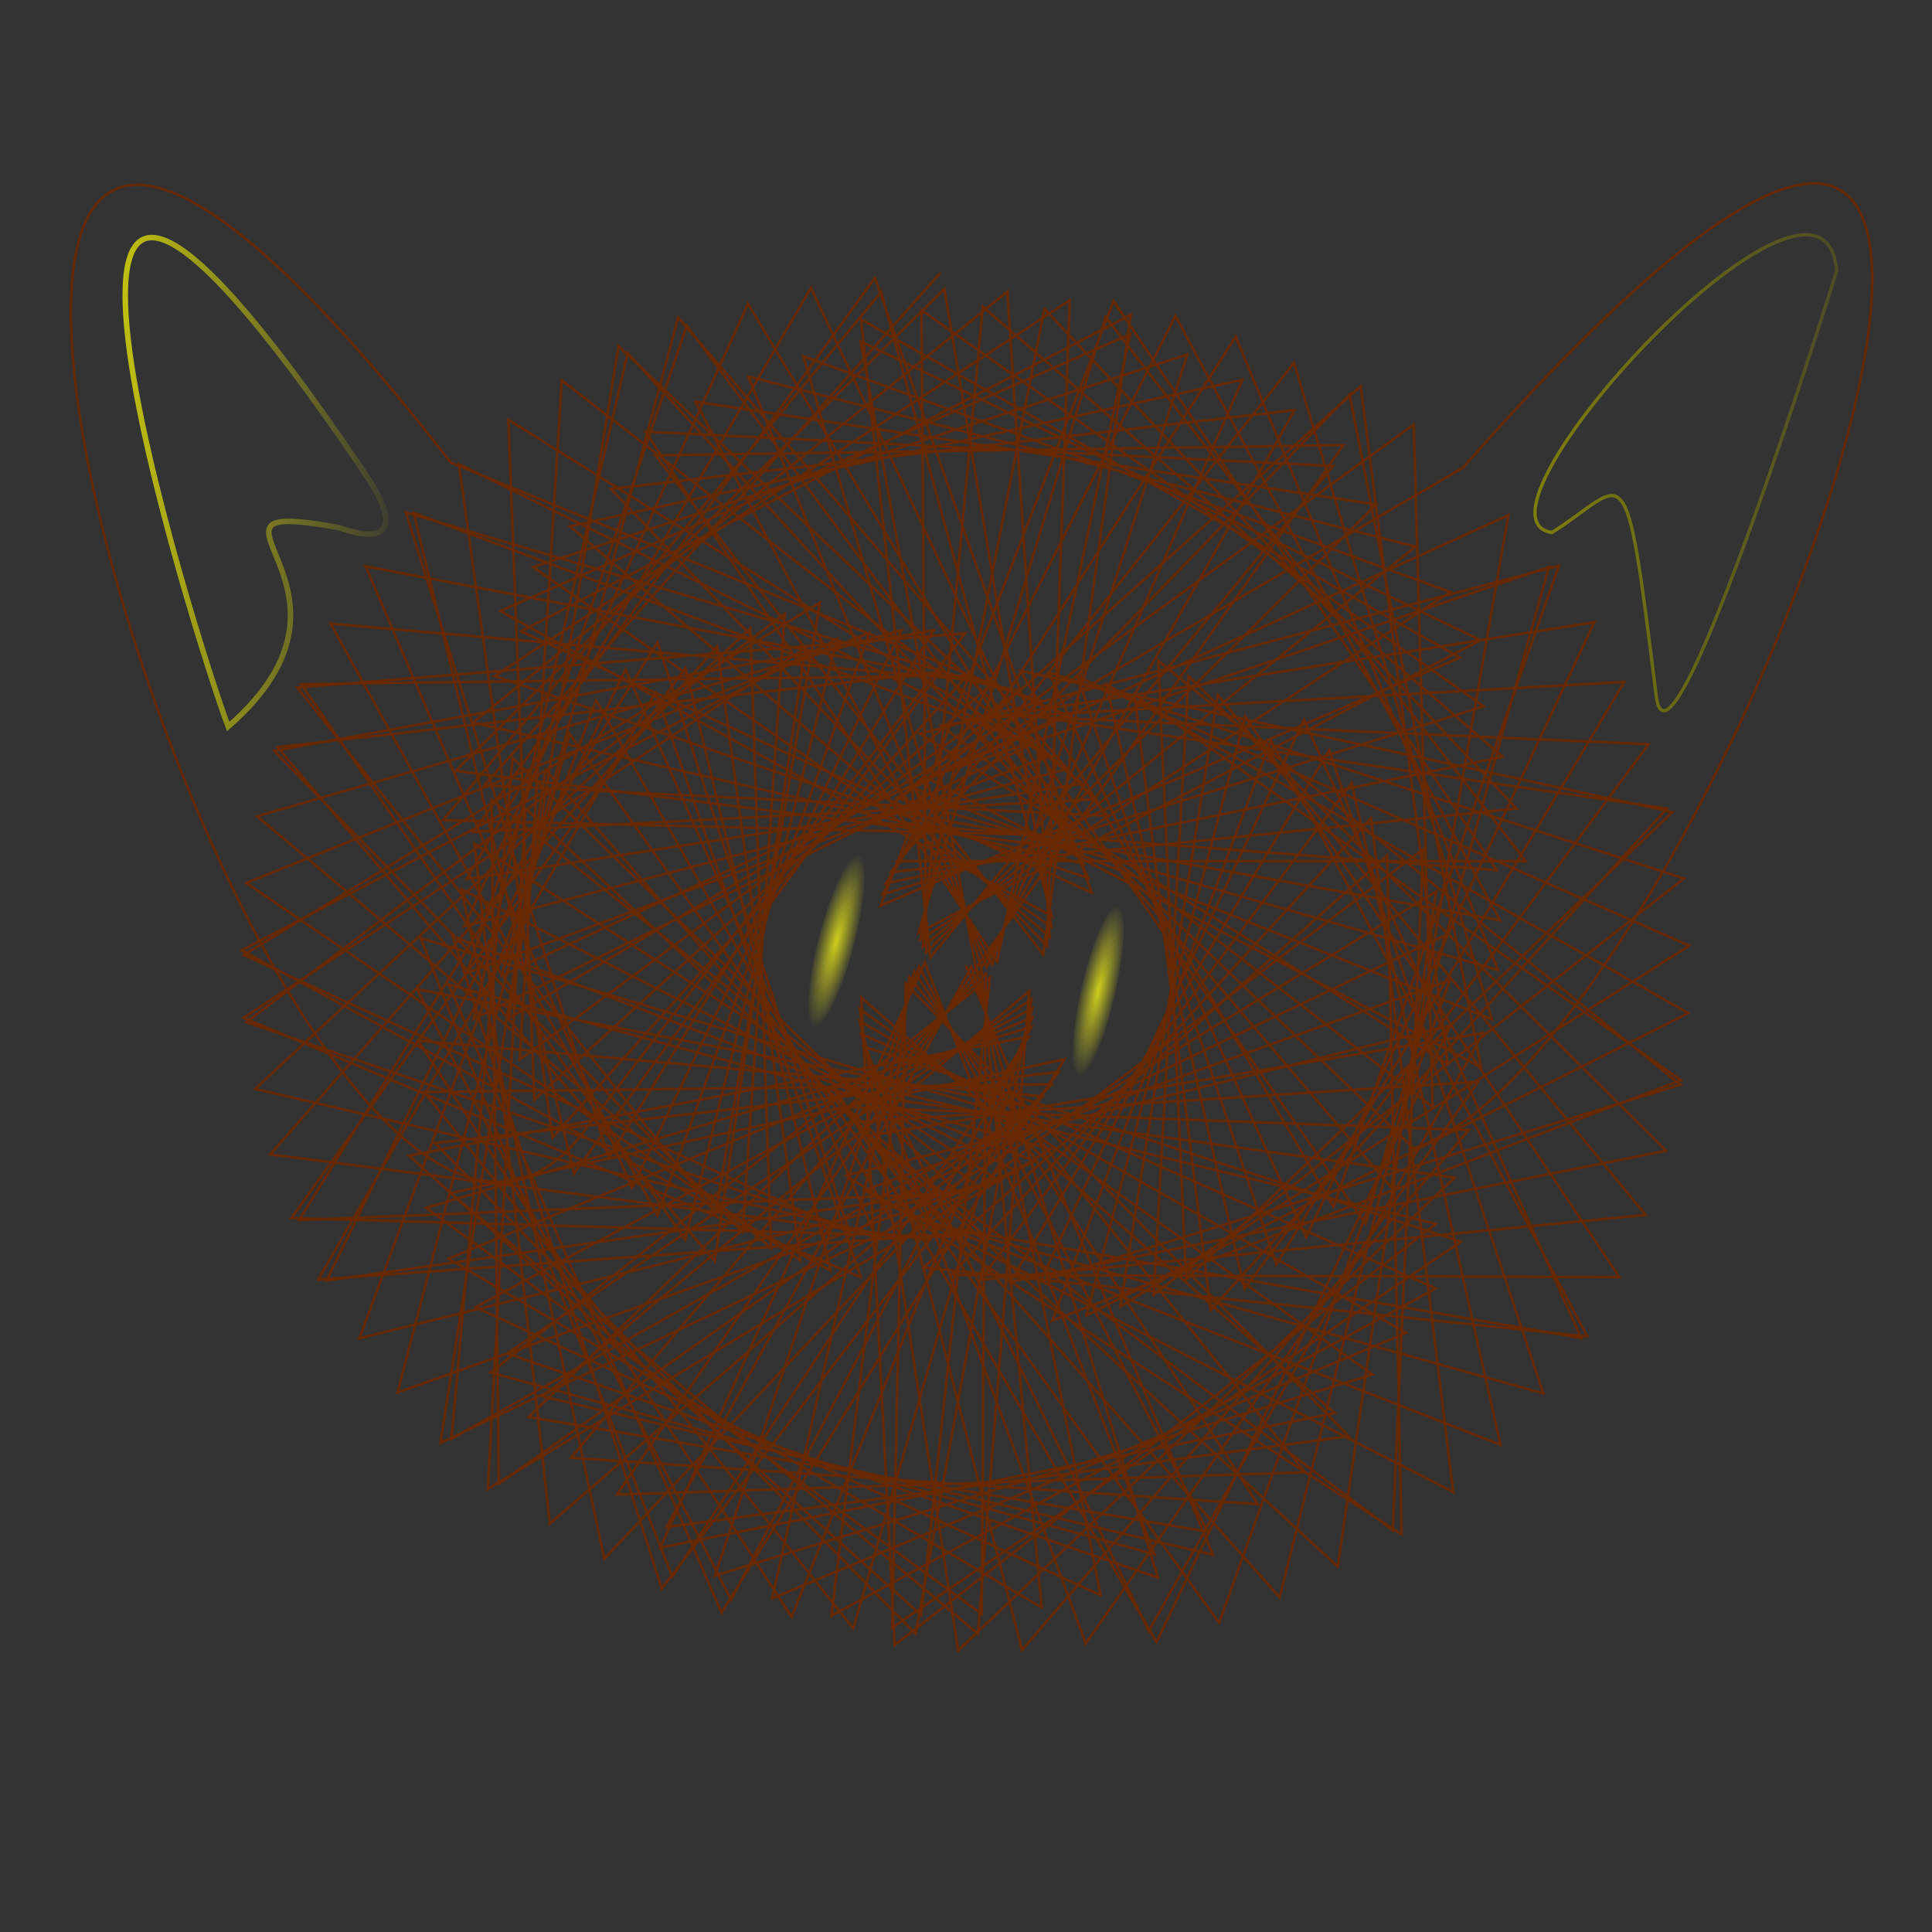 <?xml version="1.0" encoding="UTF-8" standalone="no"?>
<svg
   xmlns:osb="http://www.openswatchbook.org/uri/2009/osb"
   xmlns:dc="http://purl.org/dc/elements/1.1/"
   xmlns:cc="http://creativecommons.org/ns#"
   xmlns:rdf="http://www.w3.org/1999/02/22-rdf-syntax-ns#"
   xmlns:svg="http://www.w3.org/2000/svg"
   xmlns="http://www.w3.org/2000/svg"
   xmlns:xlink="http://www.w3.org/1999/xlink"
   xmlns:sodipodi="http://sodipodi.sourceforge.net/DTD/sodipodi-0.dtd"
   xmlns:inkscape="http://www.inkscape.org/namespaces/inkscape"
   version="1.1"
   width="800"
   height="800"
   viewBox="0 0 800 800"
   id="svg14"
   sodipodi:docname="20191109_cat.svg"
   inkscape:version="0.92.4 (5da689c313, 2019-01-14)">
  <rect x="0" y="0" width="800" height="800" fill="#333333" stroke="none"/>
  <sodipodi:namedview
     pagecolor="#ffffff"
     bordercolor="#666666"
     borderopacity="1"
     objecttolerance="10"
     gridtolerance="10"
     guidetolerance="10"
     inkscape:pageopacity="0"
     inkscape:pageshadow="2"
     inkscape:window-width="1920"
     inkscape:window-height="1017"
     id="namedview16"
     showgrid="false"
     inkscape:zoom="1.18"
     inkscape:cx="157.71618"
     inkscape:cy="364.68802"
     inkscape:window-x="-8"
     inkscape:window-y="1072"
     inkscape:window-maximized="1"
     inkscape:current-layer="g12" />
  <defs
     id="defs2">
    <linearGradient
       inkscape:collect="always"
       id="linearGradient8623">
      <stop
         style="stop-color:#ffff00;stop-opacity:1;"
         offset="0"
         id="stop8619" />
      <stop
         style="stop-color:#ffff00;stop-opacity:0;"
         offset="1"
         id="stop8621" />
    </linearGradient>
    <linearGradient
       inkscape:collect="always"
       id="linearGradient8615">
      <stop
         style="stop-color:#ffff15;stop-opacity:1;"
         offset="0"
         id="stop8611" />
      <stop
         style="stop-color:#ffff15;stop-opacity:0;"
         offset="1"
         id="stop8613" />
    </linearGradient>
    <linearGradient
       inkscape:collect="always"
       id="linearGradient8605">
      <stop
         style="stop-color:#ffff15;stop-opacity:1;"
         offset="0"
         id="stop8601" />
      <stop
         style="stop-color:#ffff15;stop-opacity:0;"
         offset="1"
         id="stop8603" />
    </linearGradient>
    <linearGradient
       id="linearGradient8595"
       osb:paint="gradient">
      <stop
         style="stop-color:#ffff15;stop-opacity:1;"
         offset="0"
         id="stop8591" />
      <stop
         style="stop-color:#ffff15;stop-opacity:0;"
         offset="1"
         id="stop8593" />
    </linearGradient>
    <linearGradient
       inkscape:collect="always"
       id="linearGradient8563">
      <stop
         style="stop-color:#7e7e0a;stop-opacity:1;"
         offset="0"
         id="stop8559" />
      <stop
         style="stop-color:#7e7e0a;stop-opacity:0;"
         offset="1"
         id="stop8561" />
    </linearGradient>
    <linearGradient
       inkscape:collect="always"
       xlink:href="#linearGradient8563"
       id="linearGradient8565"
       x1="634.925"
       y1="195.754"
       x2="829.533"
       y2="190.96"
       gradientUnits="userSpaceOnUse" />
    <radialGradient
       inkscape:collect="always"
       xlink:href="#linearGradient8605"
       id="radialGradient8609"
       cx="539.994"
       cy="231.659"
       fx="539.994"
       fy="231.659"
       r="7.72"
       gradientTransform="matrix(1,0,0,4.737,0,-865.811)"
       gradientUnits="userSpaceOnUse" />
    <radialGradient
       inkscape:collect="always"
       xlink:href="#linearGradient8615"
       id="radialGradient8617"
       cx="436.934"
       cy="241.196"
       fx="436.934"
       fy="241.196"
       r="8.056"
       gradientTransform="matrix(1,0,0,4.622,0,-873.62)"
       gradientUnits="userSpaceOnUse" />
    <linearGradient
       inkscape:collect="always"
       xlink:href="#linearGradient8623"
       id="linearGradient8625"
       x1="-2.026"
       y1="195.205"
       x2="170.543"
       y2="194.007"
       gradientUnits="userSpaceOnUse" />
  </defs>
  <g
     id="g4" />
  <g
     transform="scale(1,1) scale(1,1)"
     id="g12">
    <path
       d="M 400,400 502.266,643.805 224.887,578.273 426.187,410.438 404.944,676.493 186.611,494.029 440.742,438.613 298.786,667.751 185.717,407.666 435.063,475.866 202.002,616.54 217.566,334.741 405.913,510.123 131.78,529.833 271.479,286.636 356.487,528.863 100.837,421.432 333.382,268.426 295.974,522.272 114.846,309.358 389.083,278.213 237.672,485.869 171.274,212.352 427.439,308.014 196.059,421.963 259.9,146.238 442.716,345.993 183.48,339.607 364.882,120.88 435.633,379.488 207.173,253.016 467.951,138.398 412.875,398.146 267.313,178.749 552.034,192.973 385.209,396.439 356.542,132.27 604.562,272.295 364.646,374.998 461.11,124.619 619.756,360.284 361.327,340.45 563.428,159.916 599.427,440.528 380.834,303.81 645.496,234.256 552.166,499.647 422.571,277.778 692.501,336.261 491.119,529.894 479.598,273.575 695.814,449.176 430.876,530.435 539.976,298.026 654.746,554.099 384.164,507.061 589.344,351.589 576.7,633.656 359.094,470.438 614.164,427.776 475.675,675.365 357.549,433.313 604.919,514.156 369.437,673.974 375.064,407.335 558.527,594.741 275.979,632.301 402.198,400.205 479.439,653.254 209.992,560.407 427.059,413.83 379.123,676.599 180.109,473.317 438.398,443.868 274.017,657.755 187.481,387.776 428.555,480.798 182.371,597.474 225.965,318.759 395.556,512.244 120.628,504.389 283.834,276.488 343.882,526.047 100.101,393.492 346.625,264.589 283.713,513.358 124.676,283.275 400.459,279.745 228.776,471.054 189.999,192.14 435.099,312.91 193.295,402.907 284.359,134.828 446.072,351.758 188.682,319.196 391.04,119.597 435.398,383.804 220.74,234.829 491.677,146.766 410.789,399.462 287.999,166.349 569.881,208.881 383.519,394.365 381.588,128.453 614.381,292.481 365.469,370.395 486.705,130.795 621.024,381.038 366.043,335.211 585.413,175.75 593.231,458.444 389.655,300.371 660.157,257.663 540.853,512.28 434.396,278.479 697.299,363.747 477.702,536.18 492.184,280.017 689.882,476.479 418.326,530.783 550.406,310.579 639.072,576.975 374.758,503.119 594.677,369.162 553.93,648.677 353.95,464.592 612.138,447.926 449.596,680.54 356.459,428.04 594.533,533.51 344.246,669.08 376.649,404.56 540.38,609.649 255.482,618.86 404.339,400.818 455.735,660.548 196.905,541.315 427.507,417.466 353.328,674.277 175.61,452.213 435.416,449.006 250.24,645.454 191.086,368.282 421.426,485.154 164.587,576.621 235.75,303.772 384.856,513.369 111.901,477.993 296.956,267.653 331.435,521.982 101.986,365.603 359.999,262.067 272.225,503.205 136.898,258.241 411.454,282.326 221.252,455.32 210.509,173.795 442.09,318.42 192.332,383.528 309.729,125.778 448.736,357.669 195.826,299.238 417.131,120.769 434.684,387.891 236.036,217.909 514.432,157.285 408.587,400.373 309.851,155.901 586.084,226.316 382.105,391.951 406.967,126.997 622.217,313.387 366.859,365.741 511.673,139.364 620.337,401.682 371.409,330.353 605.855,193.607 C 929.054,-173.884 713.288,433.109 585.435,475.558 L 398.952,297.762 672.576,282.367 528.515,523.676 446.278,280.344 699.501,391.574 463.911,541.103 504.246,287.725 681.422,503.098 405.982,529.937 559.692,324.2 621.341,598.263 365.945,498.368 598.358,387.311 529.892,661.478 349.531,458.413 608.197,467.934 423.211,683.241 355.969,422.863 582.304,551.906 319.704,661.868 378.517,402.148 520.823,622.849 236.413,603.617 406.366,401.828 431.36,665.605 185.726,521.18 427.497,421.293 327.789,669.532 173.132,430.908 431.798,453.951 227.671,630.947 196.471,349.354 413.729,488.863 148.81,554.162 246.81,289.9 373.913,513.454 105.681,450.874 310.71,260.182 319.269,516.674 106.474,338.012 373.377,260.85 261.638,491.884 151.401,234.478 421.973,285.899 215.195,438.796 232.618,157.473 448.366,324.465 193.207,363.999 335.781,119.158 450.71,363.646 204.872,279.921 442.923,124.371 433.532,391.699 252.94,202.422 536.021,169.846 406.329,400.87 332.682,147.515 600.512,245.109 381.016,389.234 432.455,127.931 628.02,334.817 368.829,361.105 535.789,150.264 617.727,422.032 377.392,325.952 624.567,213.335 576.134,491.728 408.645,296.043 682.636,308.153 515.283,533.753 458.104,283.388 699.088,419.495 449.882,544.648 515.656,296.653 670.51,528.801 393.956,527.939 567.725,338.783 601.714,617.776 357.795,492.883 600.326,405.877 504.805,671.952 345.853,451.982 602.349,487.615 396.754,683.457 356.051,417.846 568.321,569.168 296.024,652.418 380.613,400.125 500.016,634.208 218.932,586.721 408.223,403.217 406.525,668.364 176.534,500.19 426.996,425.258 302.735,662.394 172.671,409.596 427.556,458.629 206.516,614.354 203.564,331.154 405.524,491.855 135.189,530.29 259.022,277.25 362.829,512.462 102.025,423.274 324.955,254.118 307.511,510.139 113.527,310.962 386.631,260.917 252.071,479.474 168.056,212.194 431.928,290.396 210.687,421.62 256.125,143.314 453.889,330.957 195.939,344.494 362.282,115.019 452.008,369.614 215.762,261.427 468.191,130.358 431.99,395.183 271.317,188.52 556.262,184.323 404.071,400.952 356.296,141.282 613.054,265.082 380.295,386.254 457.826,131.261 631.762,356.574 371.388,356.556 558.834,163.408 613.244,441.91 383.953,322.082 641.378,234.767 565.436,506.824 418.646,295.264 690.245,334.795 501.296,542.444 469.753,287.616 696.061,447.263 435.751,546.814 526.291,306.747 657.242,553.358 382.353,524.84 574.406,354.212 580.369,635.346 350.365,486.747 600.534,424.698 478.892,680.015 342.925,445.385 594.622,506.787 370.46,681.198 356.67,413.049 552.691,585.128 273.41,640.827 382.881,398.511 478.136,643.605 203.18,568.337 409.859,404.96 381.45,668.782 169.392,478.542 425.981,429.3 278.392,652.911 174.208,388.469 422.71,462.966 186.969,595.814 212.275,313.834 396.881,494.068 123.848,505.214 272.254,265.915 351.71,510.369 100.97,395.434 339.55,249.486 296.285,502.411 123.081,284.694 399.64,262.234 243.635,466.07 C 120.391,639.439 -137.674,-225.691 186.71,191.582 L 441.239,295.746 207.797,403.939 280.82,131.437 458.632,337.811 200.531,325.193 388.997,113.384"
       stroke-miterlimit="10"
       id="path10"
       inkscape:connector-curvature="0"
       style="fill:none;stroke:#672802;stroke-linecap:round;stroke-miterlimit:10;stroke-opacity:1;paint-order:fill stroke markers"
       sodipodi:nodetypes="ccccccccccccccccccccccccccccccccccccccccccccccccccccccccccccccccccccccccccccccccccccccccccccccccccccccccccccccccccccccccccccccccccccccccccccccccccccccccccccccccccccccccccccccccccccccccccccccccccccccccccccccccccccccccccccccccccccccccccccccccccccccccccccccccccccccccccccccccccccccccccccccccccccccccccccccccccccccccccccccccccccccccccccccccccccccccccccccccccccccccc" />
  </g>
  <ellipse
     style="opacity:0.757;fill:url(#radialGradient8617);fill-opacity:1;stroke:#00edff;stroke-width:1.167;stroke-opacity:0"
     id="path828"
     cx="436.934"
     cy="241.196"
     rx="7.472"
     ry="36.652"
     transform="matrix(0.934,0.358,-0.256,0.967,0,0)" />
  <ellipse
     style="opacity:0.757;fill:url(#radialGradient8609);fill-opacity:1;stroke:#00edff;stroke-width:1.132;stroke-opacity:0"
     id="path828-7"
     cx="539.994"
     cy="231.659"
     rx="7.154"
     ry="36.005"
     transform="matrix(0.94,0.342,-0.228,0.974,0,0)" />
  <path
     style="fill:none;stroke:url(#linearGradient8625);stroke-width:2.282;stroke-linecap:butt;stroke-linejoin:miter;stroke-miterlimit:4;stroke-dasharray:none;stroke-opacity:1"
     d="m 140.63,218.522 c 0,0 35.121,13.989 10.324,-22.729 C -23.995,-63.264 83.727,273.182 94.49,300.835 161.42,242.753 68.199,205.383 140.63,218.522 Z"
     id="path857"
     inkscape:connector-curvature="0"
     sodipodi:nodetypes="cscc" />
  <path
     style="fill:none;stroke:url(#linearGradient8565);stroke-width:1.376;stroke-linecap:butt;stroke-linejoin:miter;stroke-miterlimit:4;stroke-dasharray:none;stroke-opacity:1;fill-opacity:1"
     d="m 760.523,112.188 c 0,0 -69.067,221.576 -74.723,175.923 C 672.687,182.27 674.247,200.67 642.637,220.504 601.345,214.459 755.383,47.174 760.523,112.188 Z"
     id="path857-4"
     inkscape:connector-curvature="0"
     sodipodi:nodetypes="cscc" />
</svg>
